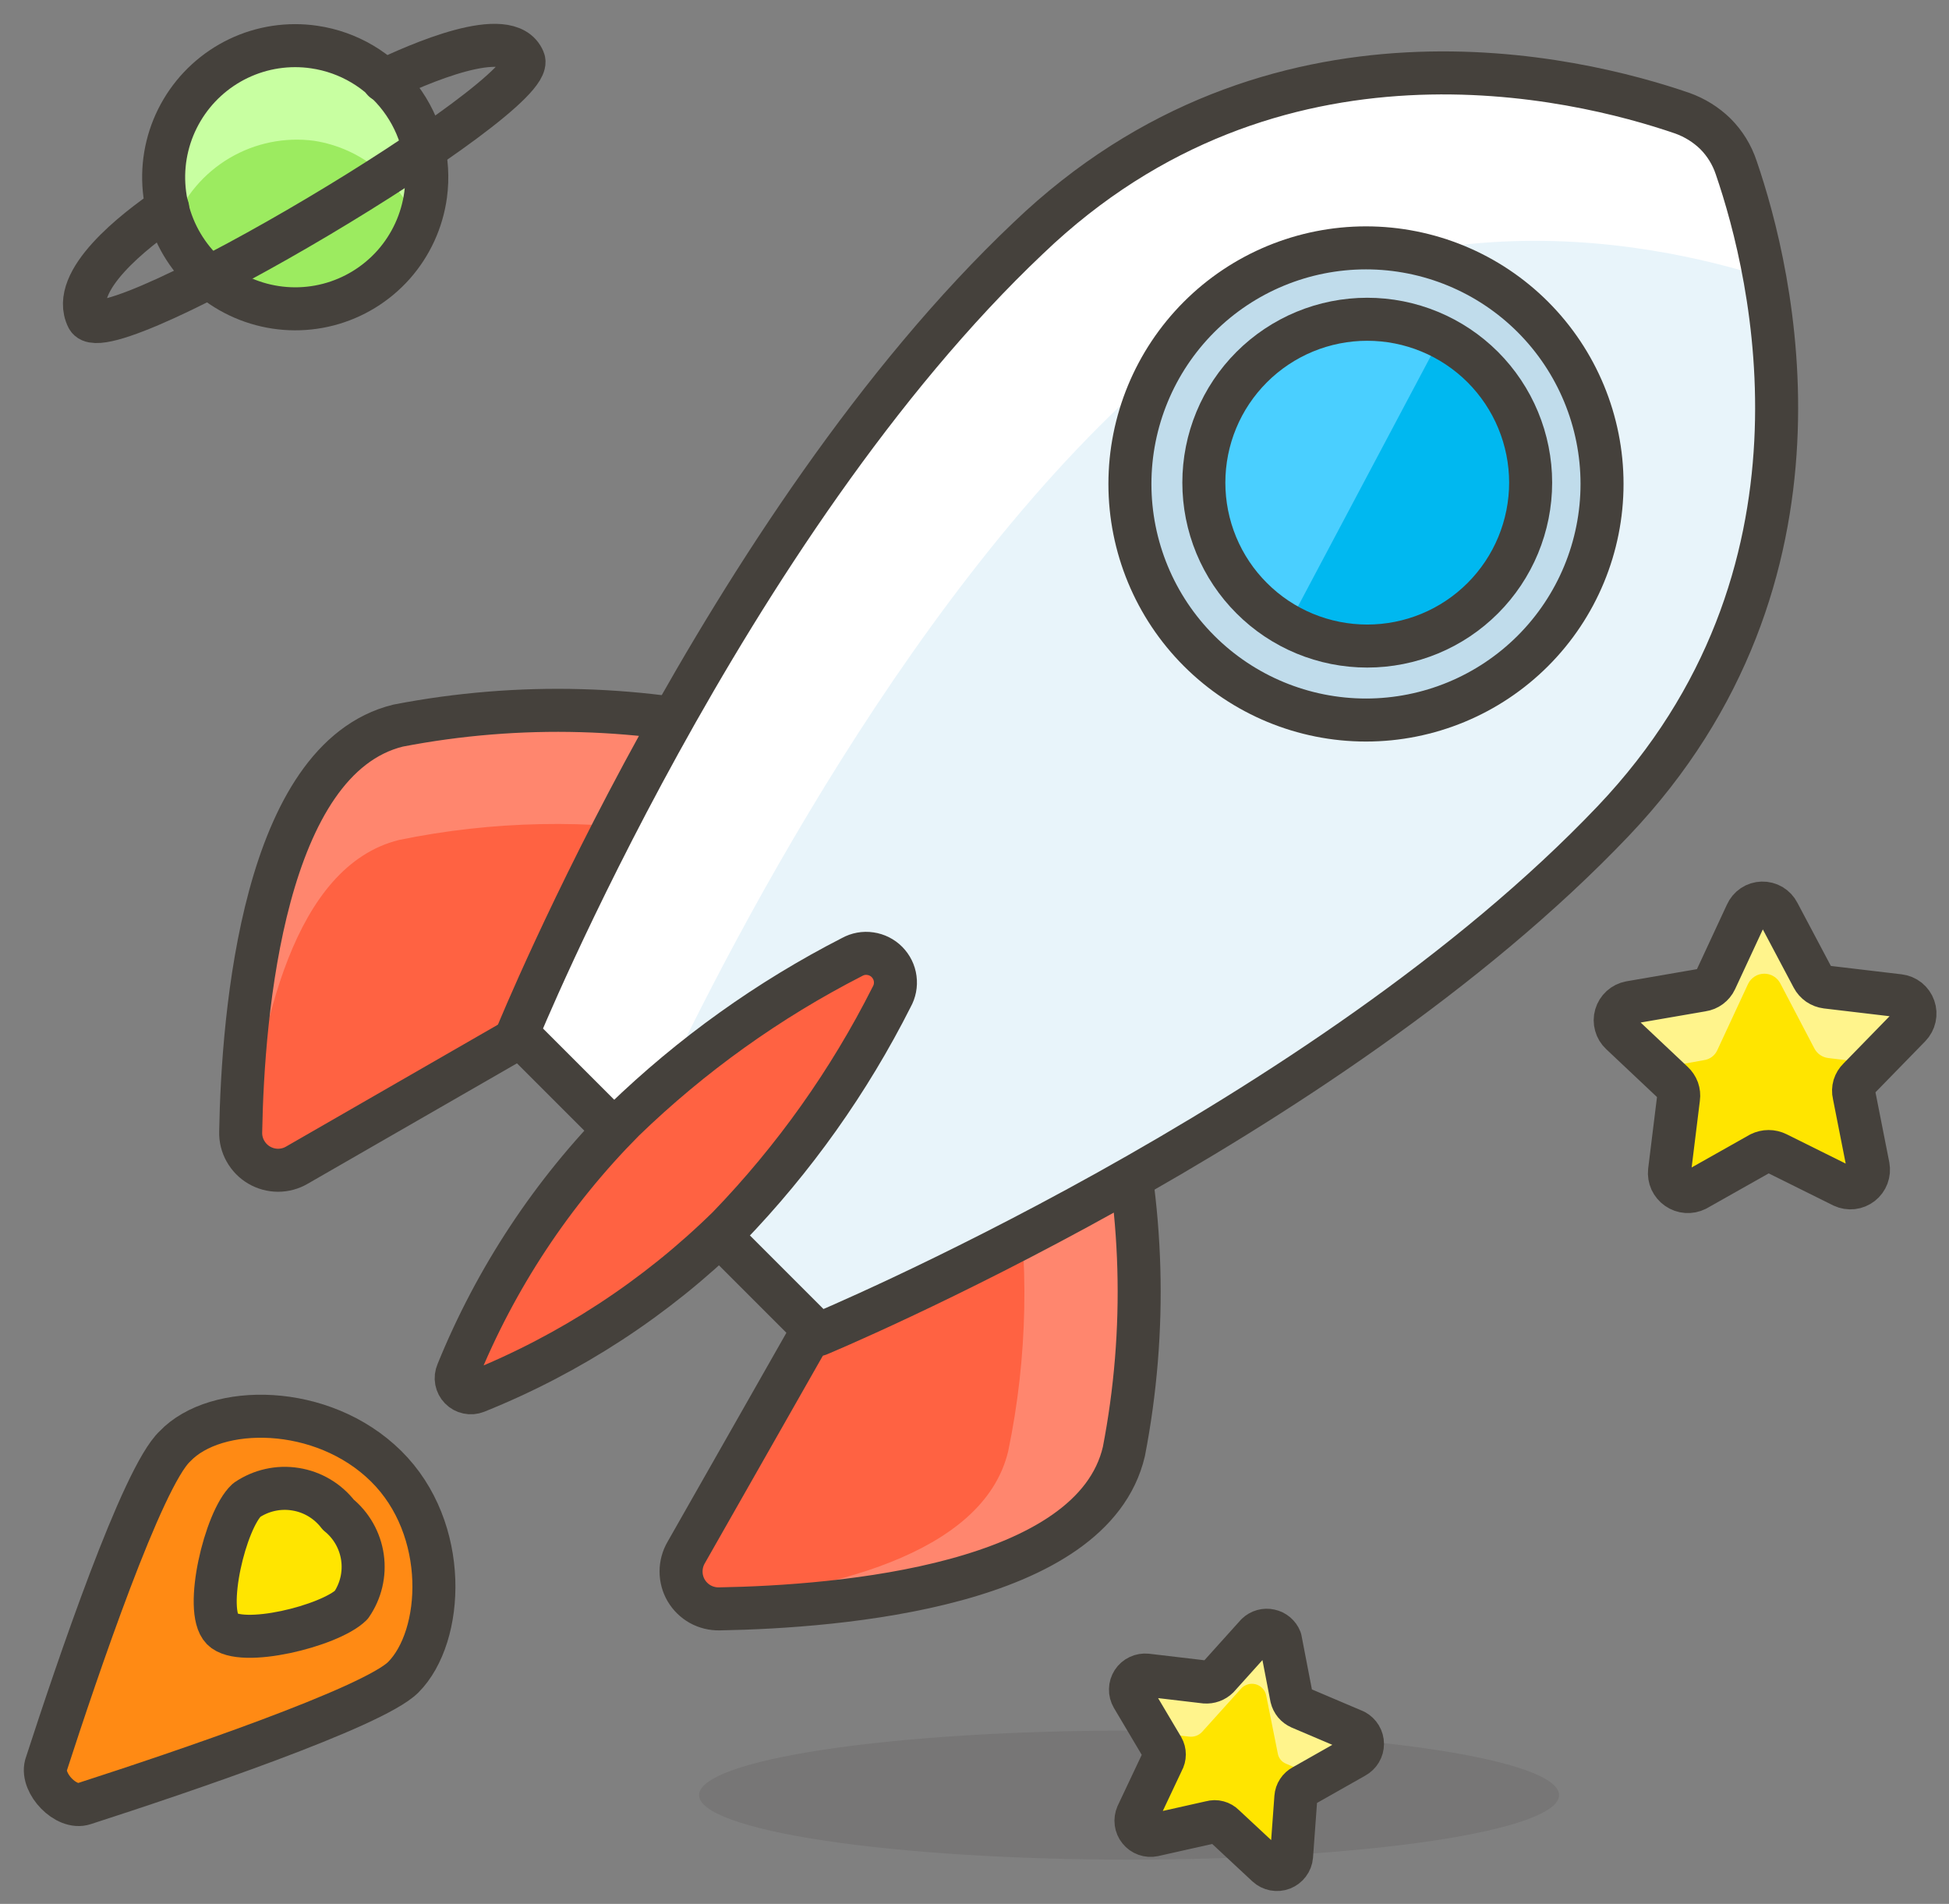 <svg width="43" height="42" viewBox="0 0 43 42" fill="none" xmlns="http://www.w3.org/2000/svg">
<rect x="0" y="0" width="43" height="42" fill="#808080" stroke="none"/>
<path d="M11.466 22.875L16.845 16.235C14.207 15.568 11.454 15.491 8.782 16.007C5.822 16.738 5.357 22.325 5.31 24.972C5.306 25.119 5.342 25.264 5.414 25.392C5.486 25.52 5.59 25.628 5.717 25.702C5.843 25.776 5.988 25.816 6.135 25.816C6.281 25.816 6.426 25.777 6.553 25.702L11.466 22.875Z" fill="#FF6242"/>
<path d="M8.802 18.53C10.87 18.105 12.999 18.063 15.082 18.407L16.847 16.244C14.208 15.578 11.455 15.5 8.783 16.017C5.823 16.738 5.359 22.325 5.311 24.972C5.309 25.133 5.355 25.292 5.444 25.427C5.729 22.638 6.478 19.109 8.802 18.53Z" fill="#FF866E"/>
<path d="M11.466 22.875L16.845 16.235C14.207 15.568 11.454 15.491 8.782 16.007C5.822 16.738 5.357 22.325 5.31 24.972C5.306 25.119 5.342 25.264 5.414 25.392C5.486 25.52 5.59 25.628 5.717 25.702C5.843 25.776 5.988 25.816 6.135 25.816C6.281 25.816 6.426 25.777 6.553 25.702L11.466 22.875Z" stroke="#45413C" stroke-width="0.949" stroke-linecap="round" stroke-linejoin="round"/>
<path d="M17.928 29.345L24.569 23.966C25.235 26.602 25.312 29.351 24.796 32.02C24.104 34.98 18.554 35.445 15.87 35.492C15.723 35.495 15.578 35.459 15.449 35.388C15.321 35.316 15.214 35.212 15.139 35.085C15.065 34.959 15.026 34.814 15.026 34.667C15.026 34.52 15.065 34.376 15.139 34.249L17.928 29.345Z" fill="#FF6242"/>
<path d="M22.244 32.011C22.674 29.94 22.716 27.807 22.367 25.721L24.53 23.966C25.196 26.602 25.274 29.351 24.758 32.02C24.065 34.98 18.515 35.445 15.831 35.492C15.669 35.493 15.511 35.447 15.376 35.359C18.165 35.113 21.694 34.325 22.244 32.011Z" fill="#FF866E"/>
<path d="M17.928 29.345L24.569 23.966C25.235 26.602 25.312 29.351 24.796 32.02C24.104 34.98 18.554 35.445 15.87 35.492C15.723 35.495 15.578 35.459 15.449 35.388C15.321 35.316 15.214 35.212 15.139 35.085C15.065 34.959 15.026 34.814 15.026 34.667C15.026 34.52 15.065 34.376 15.139 34.249L17.928 29.345Z" stroke="#45413C" stroke-width="0.949" stroke-linecap="round" stroke-linejoin="round"/>
<path d="M35.591 18.113C40.732 12.706 39.11 6.037 38.304 3.694C38.211 3.415 38.055 3.162 37.848 2.954C37.641 2.751 37.391 2.596 37.118 2.498C34.775 1.692 28.096 0.07 22.689 5.25C16.011 11.568 11.419 22.799 11.419 22.799L18.06 29.44C18.06 29.44 29.235 24.791 35.591 18.113Z" fill="#E8F4FA"/>
<path d="M24.748 8.921C29.994 3.921 36.425 5.316 38.977 6.132C38.831 5.304 38.622 4.489 38.351 3.694C38.254 3.412 38.092 3.156 37.878 2.949C37.663 2.741 37.403 2.587 37.118 2.498C34.775 1.692 28.096 0.07 22.689 5.25C16.011 11.568 11.419 22.799 11.419 22.799L13.971 25.351C15.328 22.325 19.359 14.043 24.748 8.921Z" fill="white"/>
<path d="M35.591 18.113C40.732 12.706 39.11 6.037 38.304 3.694C38.211 3.415 38.055 3.162 37.848 2.954C37.641 2.751 37.391 2.596 37.118 2.498C34.775 1.692 28.096 0.07 22.689 5.25C16.011 11.568 11.419 22.799 11.419 22.799L18.06 29.44C18.06 29.44 29.235 24.791 35.591 18.113Z" stroke="#45413C" stroke-width="0.949" stroke-linecap="round" stroke-linejoin="round"/>
<path opacity="0.15" d="M15.424 39.6C15.424 39.977 16.423 40.339 18.202 40.606C19.981 40.873 22.394 41.023 24.91 41.023C27.426 41.023 29.839 40.873 31.618 40.606C33.397 40.339 34.397 39.977 34.397 39.6C34.397 39.222 33.397 38.861 31.618 38.594C29.839 38.327 27.426 38.177 24.91 38.177C22.394 38.177 19.981 38.327 18.202 38.594C16.423 38.861 15.424 39.222 15.424 39.6V39.6Z" fill="#45413C"/>
<path d="M19.672 21.993C19.741 21.871 19.769 21.73 19.75 21.59C19.732 21.451 19.668 21.322 19.569 21.222C19.471 21.123 19.342 21.058 19.203 21.038C19.064 21.017 18.923 21.043 18.8 21.111C16.952 22.057 15.254 23.272 13.762 24.716C12.182 26.307 10.935 28.197 10.091 30.275C10.066 30.334 10.058 30.398 10.07 30.461C10.082 30.524 10.112 30.582 10.157 30.628C10.201 30.674 10.259 30.705 10.321 30.718C10.384 30.732 10.449 30.726 10.509 30.702C12.583 29.869 14.473 28.635 16.068 27.068C17.517 25.567 18.733 23.856 19.672 21.993V21.993Z" fill="#FF6242" stroke="#45413C" stroke-width="0.949" stroke-linecap="round" stroke-linejoin="round"/>
<path d="M24.929 10.676C24.929 12.057 25.478 13.382 26.454 14.358C27.431 15.335 28.756 15.884 30.137 15.884C31.518 15.884 32.843 15.335 33.82 14.358C34.796 13.382 35.345 12.057 35.345 10.676C35.345 9.295 34.796 7.97 33.82 6.993C32.843 6.016 31.518 5.468 30.137 5.468C28.756 5.468 27.431 6.016 26.454 6.993C25.478 7.97 24.929 9.295 24.929 10.676V10.676Z" fill="#C0DCEB" stroke="#45413C" stroke-width="0.949" stroke-linecap="round" stroke-linejoin="round"/>
<path d="M26.56 10.647C26.56 11.121 26.653 11.589 26.834 12.027C27.015 12.464 27.281 12.862 27.616 13.196C27.95 13.531 28.348 13.797 28.785 13.978C29.223 14.159 29.691 14.252 30.165 14.252C30.638 14.252 31.107 14.159 31.544 13.978C31.982 13.797 32.379 13.531 32.714 13.196C33.048 12.862 33.314 12.464 33.495 12.027C33.676 11.589 33.77 11.121 33.77 10.647C33.77 10.174 33.676 9.705 33.495 9.268C33.314 8.83 33.048 8.433 32.714 8.098C32.379 7.764 31.982 7.498 31.544 7.317C31.107 7.136 30.638 7.043 30.165 7.043C29.691 7.043 29.223 7.136 28.785 7.317C28.348 7.498 27.95 7.764 27.616 8.098C27.281 8.433 27.015 8.83 26.834 9.268C26.653 9.705 26.56 10.174 26.56 10.647Z" fill="#00B8F0"/>
<path d="M27.613 8.095C27.277 8.43 27.011 8.828 26.83 9.266C26.648 9.704 26.554 10.173 26.554 10.647C26.554 11.121 26.648 11.591 26.83 12.029C27.011 12.467 27.277 12.864 27.613 13.199C27.854 13.43 28.126 13.628 28.419 13.787L31.787 7.441C31.112 7.093 30.344 6.968 29.593 7.086C28.843 7.204 28.149 7.557 27.613 8.095V8.095Z" fill="#4ACFFF"/>
<path d="M26.56 10.647C26.56 11.121 26.653 11.589 26.834 12.027C27.015 12.464 27.281 12.862 27.616 13.196C27.95 13.531 28.348 13.797 28.785 13.978C29.223 14.159 29.691 14.252 30.165 14.252C30.638 14.252 31.107 14.159 31.544 13.978C31.982 13.797 32.379 13.531 32.714 13.196C33.048 12.862 33.314 12.464 33.495 12.027C33.676 11.589 33.77 11.121 33.77 10.647C33.77 10.174 33.676 9.705 33.495 9.268C33.314 8.83 33.048 8.433 32.714 8.098C32.379 7.764 31.982 7.498 31.544 7.317C31.107 7.136 30.638 7.043 30.165 7.043C29.691 7.043 29.223 7.136 28.785 7.317C28.348 7.498 27.95 7.764 27.616 8.098C27.281 8.433 27.015 8.83 26.834 9.268C26.653 9.705 26.56 10.174 26.56 10.647Z" stroke="#45413C" stroke-width="0.949" stroke-linecap="round" stroke-linejoin="round"/>
<path d="M8.896 37.001C8.232 37.664 4.001 39.097 1.857 39.789C1.459 39.922 0.909 39.344 1.013 38.945C1.705 36.811 3.138 32.58 3.859 31.906C4.76 30.958 7.113 30.958 8.517 32.343C9.921 33.728 9.797 36.099 8.896 37.001Z" fill="#FF8A14" stroke="#45413C" stroke-width="0.949" stroke-linecap="round" stroke-linejoin="round"/>
<path d="M7.749 35.407C7.274 35.872 5.311 36.355 4.903 35.938C4.495 35.521 4.969 33.529 5.443 33.092C5.758 32.878 6.142 32.791 6.518 32.852C6.894 32.911 7.232 33.113 7.464 33.415C7.754 33.65 7.944 33.986 7.997 34.355C8.05 34.724 7.961 35.1 7.749 35.407V35.407Z" fill="#FFE500" stroke="#45413C" stroke-width="0.949" stroke-linecap="round" stroke-linejoin="round"/>
<path d="M39.234 20.134L39.993 21.566C40.023 21.623 40.066 21.671 40.119 21.708C40.172 21.744 40.233 21.767 40.296 21.775L41.9 21.965C41.973 21.974 42.043 22.003 42.101 22.049C42.159 22.096 42.203 22.158 42.227 22.228C42.252 22.298 42.256 22.373 42.24 22.446C42.224 22.518 42.188 22.585 42.137 22.638L41.008 23.796C40.962 23.84 40.928 23.896 40.909 23.957C40.891 24.019 40.889 24.084 40.904 24.146L41.217 25.731C41.23 25.803 41.224 25.877 41.198 25.946C41.172 26.015 41.128 26.075 41.07 26.12C41.012 26.165 40.943 26.194 40.87 26.202C40.797 26.21 40.723 26.198 40.657 26.167L39.205 25.446C39.148 25.418 39.085 25.403 39.02 25.403C38.956 25.403 38.893 25.418 38.835 25.446L37.422 26.243C37.356 26.276 37.283 26.29 37.21 26.285C37.137 26.28 37.067 26.255 37.007 26.213C36.947 26.172 36.899 26.114 36.868 26.048C36.838 25.981 36.826 25.908 36.834 25.835L37.033 24.222C37.042 24.16 37.035 24.096 37.014 24.036C36.992 23.977 36.956 23.924 36.91 23.881L35.762 22.799C35.708 22.749 35.669 22.685 35.65 22.614C35.63 22.543 35.63 22.467 35.651 22.397C35.672 22.326 35.712 22.262 35.766 22.213C35.821 22.163 35.889 22.13 35.961 22.116L37.555 21.841C37.618 21.832 37.678 21.807 37.729 21.769C37.78 21.731 37.822 21.681 37.849 21.623L38.532 20.153C38.562 20.086 38.61 20.028 38.671 19.987C38.732 19.946 38.803 19.924 38.877 19.922C38.95 19.92 39.023 19.939 39.086 19.976C39.149 20.014 39.2 20.068 39.234 20.134V20.134Z" fill="#FFE500"/>
<path d="M36.587 23.568L37.593 23.387C37.656 23.379 37.716 23.354 37.768 23.316C37.819 23.278 37.86 23.228 37.887 23.169L38.57 21.699C38.603 21.633 38.654 21.578 38.717 21.539C38.779 21.5 38.852 21.48 38.926 21.48C38.999 21.48 39.072 21.5 39.134 21.539C39.197 21.578 39.248 21.633 39.281 21.699L40.031 23.131C40.061 23.188 40.104 23.237 40.157 23.273C40.21 23.309 40.271 23.332 40.334 23.34L41.349 23.463L42.137 22.657C42.188 22.604 42.224 22.537 42.24 22.465C42.256 22.392 42.252 22.317 42.227 22.247C42.203 22.177 42.159 22.115 42.101 22.068C42.043 22.022 41.973 21.992 41.9 21.983L40.296 21.794C40.233 21.786 40.172 21.763 40.119 21.727C40.066 21.69 40.023 21.642 39.993 21.585L39.234 20.153C39.202 20.086 39.153 20.03 39.09 19.991C39.028 19.952 38.956 19.931 38.883 19.931C38.809 19.931 38.737 19.952 38.675 19.991C38.613 20.03 38.563 20.086 38.532 20.153L37.849 21.623C37.822 21.681 37.78 21.731 37.729 21.769C37.678 21.807 37.618 21.832 37.555 21.841L35.961 22.116C35.889 22.13 35.821 22.163 35.766 22.213C35.712 22.262 35.672 22.326 35.651 22.396C35.63 22.467 35.63 22.543 35.65 22.614C35.669 22.685 35.708 22.749 35.762 22.799L36.587 23.568Z" fill="#FFF48C"/>
<path d="M39.234 20.134L39.993 21.566C40.023 21.623 40.066 21.671 40.119 21.708C40.172 21.744 40.233 21.767 40.296 21.775L41.9 21.965C41.973 21.974 42.043 22.003 42.101 22.049C42.159 22.096 42.203 22.158 42.227 22.228C42.252 22.298 42.256 22.373 42.24 22.446C42.224 22.518 42.188 22.585 42.137 22.638L41.008 23.796C40.962 23.84 40.928 23.896 40.909 23.957C40.891 24.019 40.889 24.084 40.904 24.146L41.217 25.731C41.23 25.803 41.224 25.877 41.198 25.946C41.172 26.015 41.128 26.075 41.07 26.12C41.012 26.165 40.943 26.194 40.87 26.202C40.797 26.21 40.723 26.198 40.657 26.167L39.205 25.446C39.148 25.418 39.085 25.403 39.02 25.403C38.956 25.403 38.893 25.418 38.835 25.446L37.422 26.243C37.356 26.276 37.283 26.29 37.21 26.285C37.137 26.28 37.067 26.255 37.007 26.213C36.947 26.172 36.899 26.114 36.868 26.048C36.838 25.981 36.826 25.908 36.834 25.835L37.033 24.222C37.042 24.16 37.035 24.096 37.014 24.036C36.992 23.977 36.956 23.924 36.91 23.881L35.762 22.799C35.708 22.749 35.669 22.685 35.65 22.614C35.63 22.543 35.63 22.467 35.651 22.397C35.672 22.326 35.712 22.262 35.766 22.213C35.821 22.163 35.889 22.13 35.961 22.116L37.555 21.841C37.618 21.832 37.678 21.807 37.729 21.769C37.78 21.731 37.822 21.681 37.849 21.623L38.532 20.153C38.562 20.086 38.61 20.028 38.671 19.987C38.732 19.946 38.803 19.924 38.877 19.922C38.95 19.92 39.023 19.939 39.086 19.976C39.149 20.014 39.2 20.068 39.234 20.134V20.134Z" stroke="#45413C" stroke-width="0.949" stroke-linecap="round" stroke-linejoin="round"/>
<path d="M28.248 36.166L28.495 37.446C28.507 37.496 28.53 37.543 28.563 37.583C28.596 37.622 28.638 37.653 28.685 37.674L29.89 38.186C29.941 38.214 29.984 38.255 30.014 38.305C30.044 38.355 30.06 38.413 30.06 38.471C30.06 38.529 30.044 38.587 30.014 38.637C29.984 38.687 29.941 38.728 29.89 38.756L28.751 39.401C28.706 39.425 28.667 39.46 28.639 39.503C28.61 39.546 28.594 39.596 28.59 39.647L28.495 40.947C28.49 41.007 28.468 41.065 28.431 41.113C28.395 41.161 28.346 41.198 28.29 41.22C28.233 41.242 28.172 41.247 28.113 41.236C28.053 41.224 27.998 41.197 27.954 41.156L27.006 40.273C26.97 40.236 26.924 40.209 26.874 40.196C26.824 40.182 26.771 40.183 26.721 40.197L25.45 40.482C25.392 40.494 25.332 40.49 25.276 40.47C25.22 40.45 25.171 40.415 25.134 40.369C25.096 40.323 25.073 40.267 25.065 40.209C25.057 40.15 25.066 40.09 25.089 40.036L25.649 38.85C25.675 38.806 25.688 38.755 25.688 38.703C25.688 38.652 25.675 38.601 25.649 38.556L24.985 37.437C24.955 37.385 24.939 37.326 24.941 37.267C24.942 37.207 24.96 37.149 24.992 37.099C25.025 37.048 25.071 37.008 25.125 36.983C25.179 36.957 25.239 36.947 25.298 36.953L26.588 37.105C26.64 37.109 26.693 37.102 26.742 37.084C26.791 37.066 26.836 37.038 26.873 37.001L27.727 36.052C27.765 36.016 27.811 35.989 27.862 35.975C27.913 35.961 27.966 35.959 28.018 35.971C28.069 35.982 28.117 36.005 28.157 36.039C28.198 36.074 28.229 36.117 28.248 36.166V36.166Z" fill="#FFE500"/>
<path d="M25.421 38.215L26.237 38.31C26.29 38.316 26.343 38.31 26.392 38.292C26.442 38.274 26.486 38.244 26.522 38.205L27.376 37.257C27.415 37.211 27.466 37.178 27.523 37.16C27.58 37.141 27.641 37.14 27.7 37.154C27.758 37.169 27.811 37.2 27.852 37.243C27.894 37.286 27.923 37.34 27.935 37.399L28.191 38.68C28.199 38.73 28.22 38.777 28.252 38.817C28.283 38.857 28.325 38.888 28.372 38.907L29.131 39.23L29.927 38.784C29.979 38.756 30.022 38.715 30.052 38.665C30.082 38.615 30.098 38.558 30.098 38.499C30.098 38.441 30.082 38.383 30.052 38.333C30.022 38.283 29.979 38.242 29.927 38.215L28.723 37.703C28.675 37.682 28.634 37.651 28.601 37.611C28.568 37.572 28.545 37.525 28.533 37.475L28.277 36.194C28.264 36.137 28.236 36.084 28.196 36.041C28.155 35.999 28.104 35.968 28.047 35.952C27.991 35.937 27.931 35.937 27.875 35.953C27.818 35.968 27.767 36 27.727 36.042L26.873 36.991C26.836 37.028 26.791 37.056 26.742 37.075C26.693 37.093 26.64 37.1 26.588 37.095L25.298 36.944C25.239 36.937 25.179 36.947 25.125 36.973C25.071 36.999 25.025 37.039 24.992 37.089C24.96 37.139 24.942 37.197 24.941 37.257C24.939 37.317 24.955 37.376 24.985 37.427L25.421 38.215Z" fill="#FFF48C"/>
<path d="M28.248 36.166L28.495 37.446C28.507 37.496 28.53 37.543 28.563 37.583C28.596 37.622 28.638 37.653 28.685 37.674L29.89 38.186C29.941 38.214 29.984 38.255 30.014 38.305C30.044 38.355 30.06 38.413 30.06 38.471C30.06 38.529 30.044 38.587 30.014 38.637C29.984 38.687 29.941 38.728 29.89 38.756L28.751 39.401C28.706 39.425 28.667 39.46 28.639 39.503C28.61 39.546 28.594 39.596 28.59 39.647L28.495 40.947C28.49 41.007 28.468 41.065 28.431 41.113C28.395 41.161 28.346 41.198 28.29 41.22C28.233 41.242 28.172 41.247 28.113 41.236C28.053 41.224 27.998 41.197 27.954 41.156L27.006 40.273C26.97 40.236 26.924 40.209 26.874 40.196C26.824 40.182 26.771 40.183 26.721 40.197L25.45 40.482C25.392 40.494 25.332 40.49 25.276 40.47C25.22 40.45 25.171 40.415 25.134 40.369C25.096 40.323 25.073 40.267 25.065 40.209C25.057 40.15 25.066 40.09 25.089 40.036L25.649 38.85C25.675 38.806 25.688 38.755 25.688 38.703C25.688 38.652 25.675 38.601 25.649 38.556L24.985 37.437C24.955 37.385 24.939 37.326 24.941 37.267C24.942 37.207 24.96 37.149 24.992 37.099C25.025 37.048 25.071 37.008 25.125 36.983C25.179 36.957 25.239 36.947 25.298 36.953L26.588 37.105C26.64 37.109 26.693 37.102 26.742 37.084C26.791 37.066 26.836 37.038 26.873 37.001L27.727 36.052C27.765 36.016 27.811 35.989 27.862 35.975C27.913 35.961 27.966 35.959 28.018 35.971C28.069 35.982 28.117 36.005 28.157 36.039C28.198 36.074 28.229 36.117 28.248 36.166V36.166Z" stroke="#45413C" stroke-width="0.949" stroke-linecap="round" stroke-linejoin="round"/>
<path d="M9.39 4.301C9.312 4.871 9.067 5.405 8.686 5.836C8.304 6.266 7.803 6.574 7.246 6.719C6.689 6.864 6.102 6.84 5.559 6.651C5.015 6.462 4.54 6.116 4.194 5.656C3.848 5.196 3.647 4.644 3.615 4.07C3.583 3.495 3.723 2.924 4.017 2.429C4.31 1.935 4.744 1.538 5.263 1.29C5.782 1.042 6.364 0.954 6.933 1.038C7.69 1.148 8.372 1.553 8.832 2.164C9.293 2.775 9.493 3.543 9.39 4.301Z" fill="#9CEB60"/>
<path d="M6.932 3.106C7.449 3.187 7.934 3.406 8.336 3.74C8.739 4.074 9.044 4.51 9.218 5.003C9.306 4.778 9.364 4.541 9.389 4.301C9.484 3.544 9.277 2.781 8.814 2.176C8.35 1.57 7.667 1.172 6.912 1.066C6.157 0.96 5.391 1.155 4.779 1.61C4.166 2.064 3.758 2.741 3.64 3.495C3.587 3.983 3.652 4.478 3.83 4.936C4.068 4.329 4.503 3.818 5.065 3.486C5.628 3.154 6.285 3.02 6.932 3.106V3.106Z" fill="#C8FFA1"/>
<path d="M9.39 4.301C9.312 4.871 9.067 5.405 8.686 5.836C8.304 6.266 7.803 6.574 7.246 6.719C6.689 6.864 6.102 6.84 5.559 6.651C5.015 6.462 4.54 6.116 4.194 5.656C3.848 5.196 3.647 4.644 3.615 4.07C3.583 3.495 3.723 2.924 4.017 2.429C4.31 1.935 4.744 1.538 5.263 1.29C5.782 1.042 6.364 0.954 6.933 1.038C7.69 1.148 8.372 1.553 8.832 2.164C9.293 2.775 9.493 3.543 9.39 4.301Z" stroke="#45413C" stroke-width="0.949" stroke-linecap="round" stroke-linejoin="round"/>
<path d="M3.699 4.586C2.978 5.079 1.526 6.198 1.934 7.014C2.342 7.83 11.886 2.129 11.553 1.322C11.222 0.516 9.182 1.436 8.461 1.778" stroke="#45413C" stroke-width="0.949" stroke-linecap="round" stroke-linejoin="round"/>
</svg>
